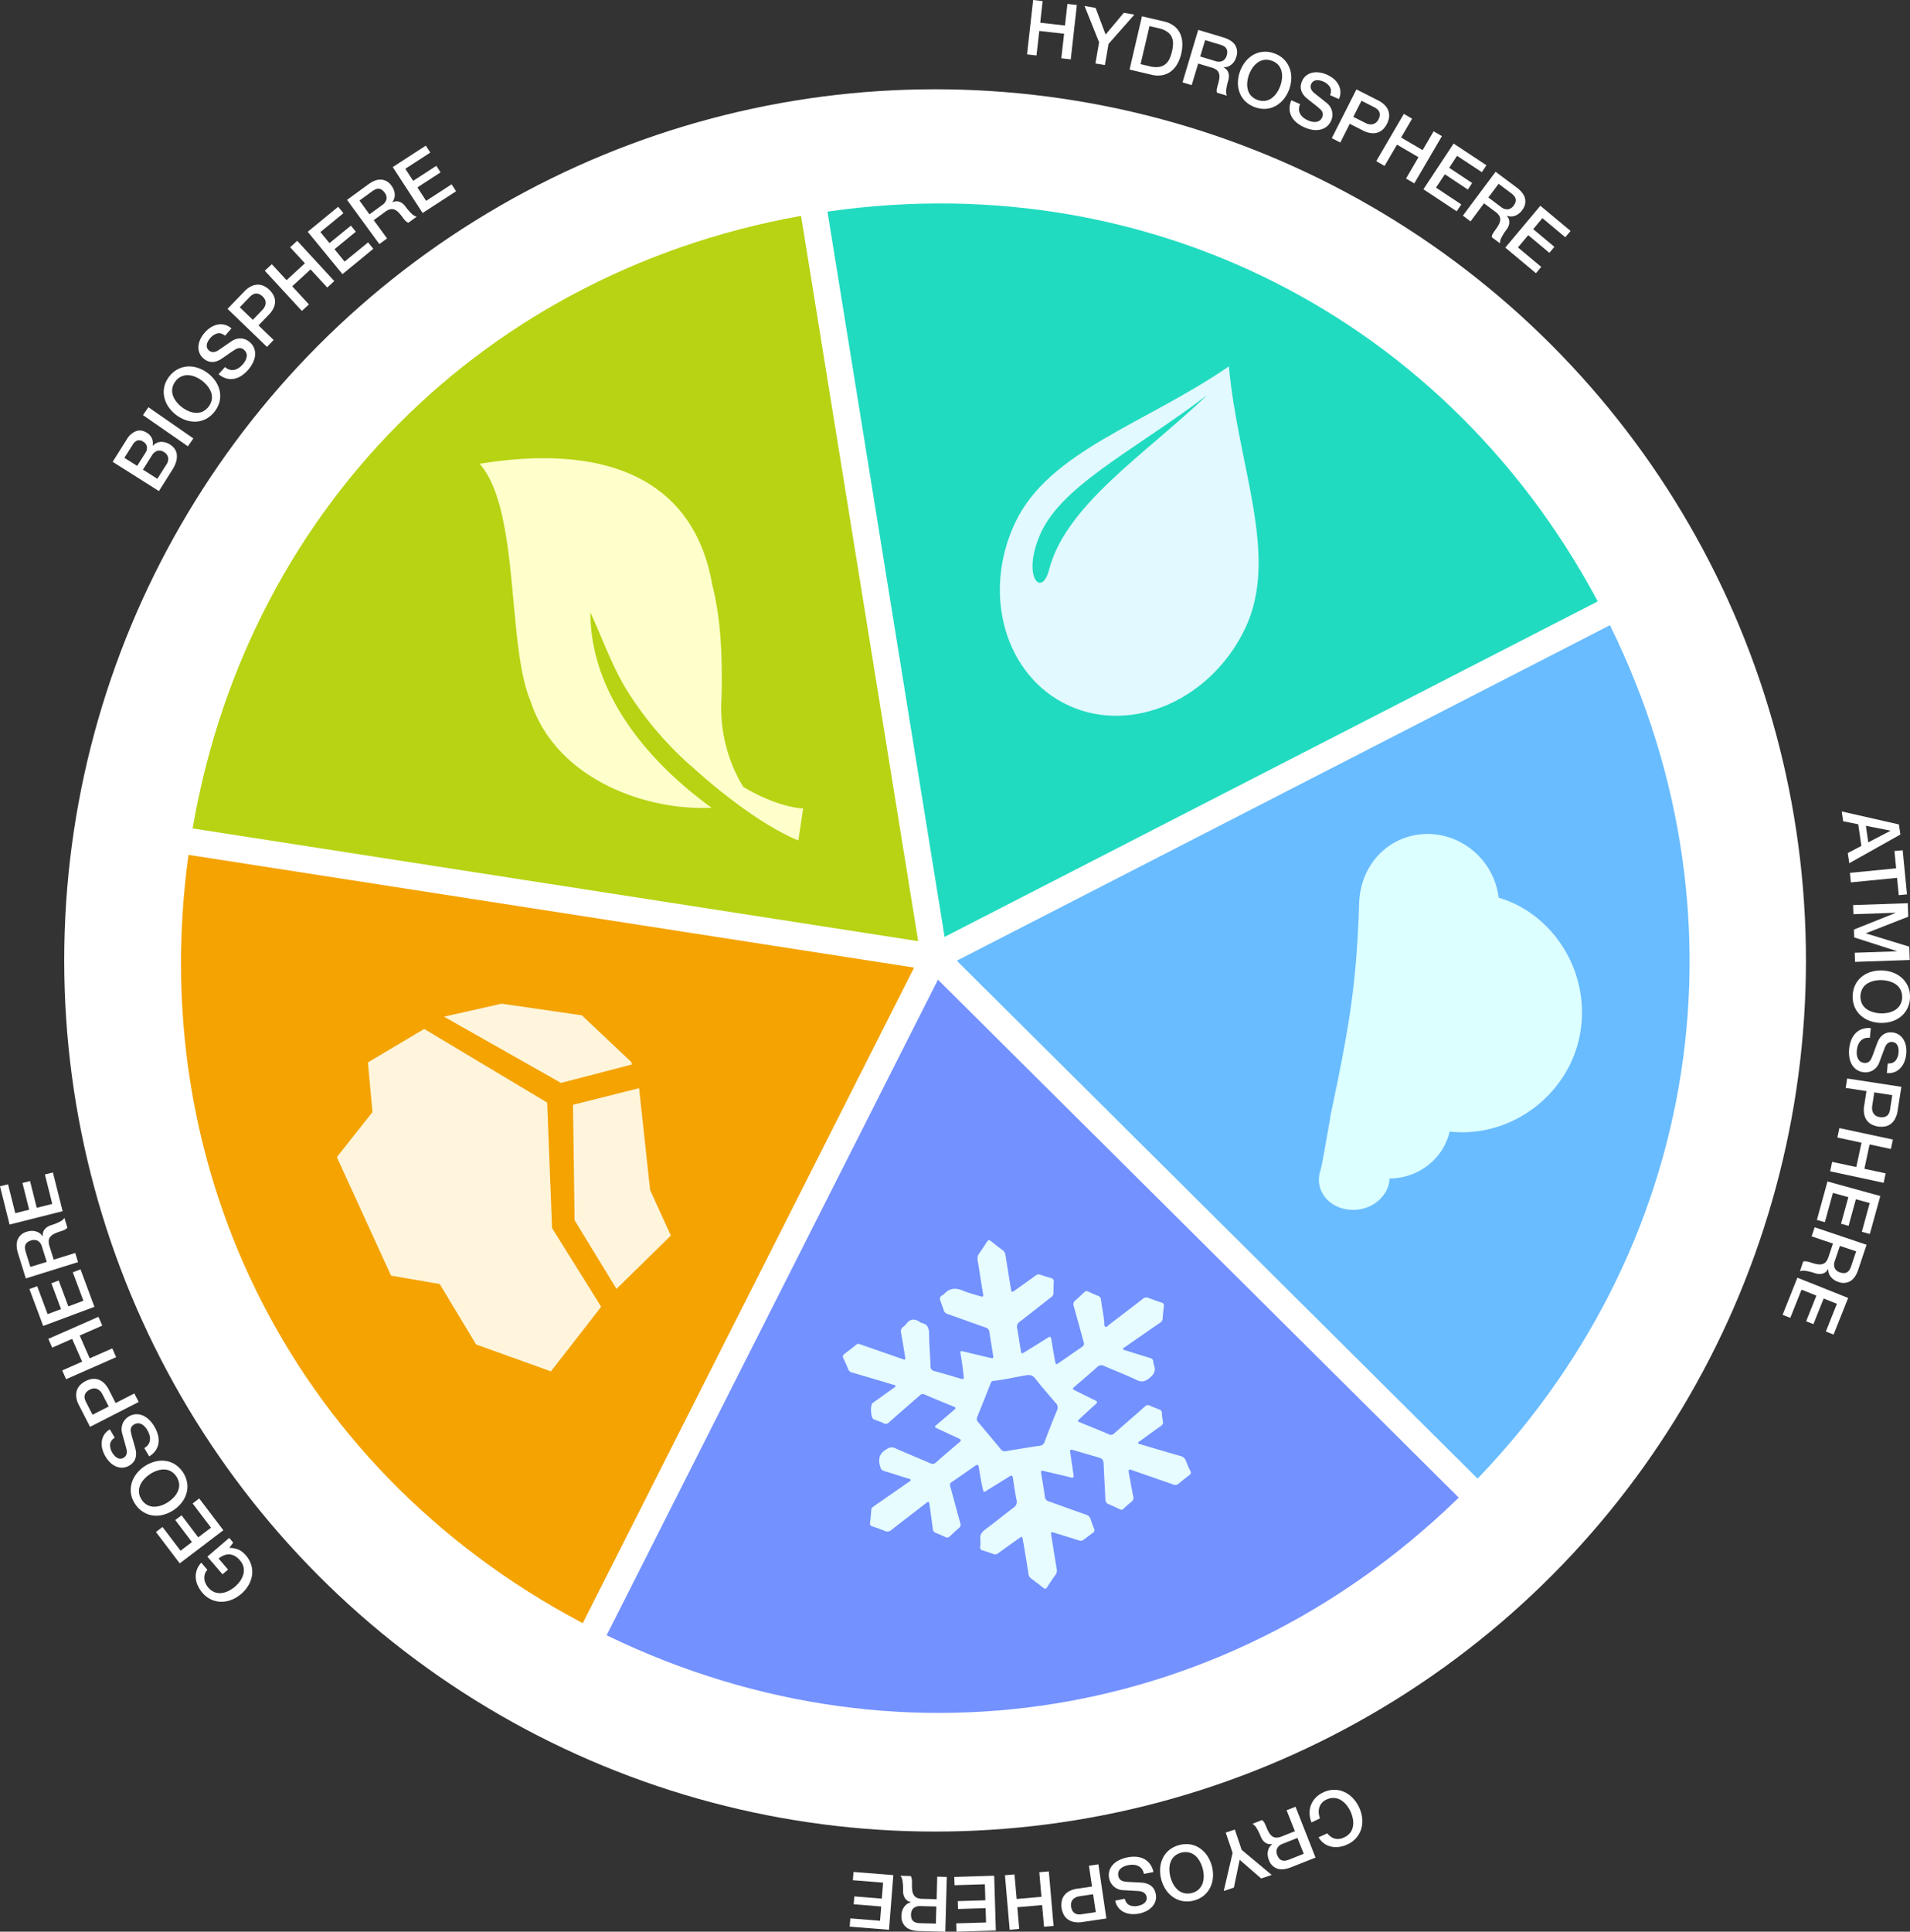 <svg xmlns="http://www.w3.org/2000/svg" viewBox="0 0 1213.87 1227.27"><rect x="0" y="0" width="1213.87" height="1227.27" fill="#333333" stroke="none"/><defs><style>.cls-1{fill:#fff;}.cls-12,.cls-2{fill:#f4a300;}.cls-13,.cls-3{fill:#7391ff;}.cls-14,.cls-4{fill:#69bcff;}.cls-15,.cls-5{fill:#b7d313;}.cls-16,.cls-6{fill:#21dbc0;}.cls-7{fill:#e1f9ff;}.cls-8{fill:#e6fcff;}.cls-9{fill:#dcffff;}.cls-10{fill:#feffca;}.cls-11{fill:#fff5dc;}.cls-12,.cls-13,.cls-14,.cls-15,.cls-16{stroke:#fff;stroke-linecap:square;stroke-miterlimit:10;stroke-width:17px;}</style></defs><title>rotatable_sphere_pie</title><g id="Layer_2" data-name="Layer 2"><g id="Layer_1-2" data-name="Layer 1"><circle class="cls-1" cx="594.28" cy="610.19" r="553.47"/><g id="Layer_2-2" data-name="Layer 2"><path class="cls-2" d="M593.79,608.15l-215.87,427C189.3,939.76,88.63,743.64,121.05,534.72Z"/><path class="cls-3" d="M593.79,608.15,933.12,945.5c-149,150-366.56,185.09-555.19,89.68Z"/><path class="cls-4" d="M593.79,608.15l425.58-218.53c96.54,188.09,62.74,405.92-86.25,555.87Z"/><path class="cls-5" d="M593.79,608.15,121.05,534.72c32.42-208.92,187.77-365.27,396.44-399Z"/><path class="cls-6" d="M593.79,608.15l-76.3-472.4c208.66-33.7,405.34,65.78,501.89,253.87Z"/><path class="cls-7" d="M791.46,399c-21.51,45.53-72,67.73-112.25,49.26s-55.54-70.75-34-116.27S728,269.22,781,232.78C786.69,296.16,813.19,353,791.46,399Zm-24.2-148c-47.78,36.28-95.62,58.78-107.41,91.53-9.64,24.82,2.32,37.06,6.89,19.37C677.46,320.69,727.57,288.86,767.25,251Z"/><path class="cls-8" d="M651.9,989.14c.59,3.64,1.2,7.27,1.75,10.91a3.82,3.82,0,0,0,1.53,2.72c2.67,2,5.33,4,7.94,6.08,1,.84,1.64.67,2.34-.42,1.7-2.64,3.43-5.26,5.27-7.78a4.81,4.81,0,0,0,.83-4c-1.19-7.06-2.31-14.13-3.44-21.2-.34-2.14-.16-2.29,1.86-1.66,5.2,1.61,10.41,3.21,15.6,4.87a2.89,2.89,0,0,0,2.93-.29c2-1.52,4-3,6-4.47a1.94,1.94,0,0,0,.78-2.73,46.4,46.4,0,0,1-2-5.57,4.77,4.77,0,0,0-3.47-3.44c-7.77-2.67-15.48-5.52-23.22-8.26a3.27,3.27,0,0,1-2.53-2.94c-.65-4.8-1.51-9.56-2.27-14.35-.37-2.31-.22-2.45,1.9-1.95,5.61,1.32,11.22,2.59,16.81,4,1.55.4,2,.12,1.78-1.53q-1.07-7.08-2.08-14.16c-.28-2,0-2.21,1.83-1.68,4.72,1.36,9.44,2.76,14.17,4.11,5.2,1.49,5.09,1.48,5.31,7.22.24,6.66.72,13.32,1,20a3.08,3.08,0,0,0,2.1,3.06c2.44,1,4.83,2.13,7.2,3.28a1.73,1.73,0,0,0,2.25-.41c1.57-1.51,3.2-3,4.89-4.32a3.23,3.23,0,0,0,1.25-3.52c-1-4.81-1.82-9.64-2.69-14.47-.5-2.77-.28-3,2.24-2.09,8.63,3,17.26,6,25.87,9a3.13,3.13,0,0,0,3.42-.53q3.33-2.78,6.81-5.38a1.91,1.91,0,0,0,.6-2.77,51.48,51.48,0,0,1-2.61-6,5.06,5.06,0,0,0-3.91-3.5c-8.39-2.37-16.74-4.89-25.11-7.36-.54-.16-1.34-.13-1.43-.85s.69-.89,1.15-1.23c4.41-3.2,8.8-6.42,13.25-9.57a2.7,2.7,0,0,0,1.24-3.07,36,36,0,0,1-.62-5.07,2.25,2.25,0,0,0-1.56-2.3c-2-.78-4.06-1.55-6-2.45a2.55,2.55,0,0,0-3.16.47c-6.51,5.77-13.11,11.43-19.62,17.19a2.75,2.75,0,0,1-3.33.52c-6-2.53-12.06-5-18.09-7.44-1.95-.8-2-1-.37-2.5,3.35-3.08,6.68-6.19,10.06-9.23,1.15-1,1.26-1.65-.31-2.39-4.24-2-8.42-4.12-12.63-6.2-2-1-2-1.12-.29-2.64,4.78-4.14,9.62-8.21,14.33-12.43a3.4,3.4,0,0,1,4.19-.59c6.89,3,13.91,5.68,20.7,8.92,3.34,1.59,5.51,1,8.27-1.28s4.21-4.6,2.73-8.29a6.78,6.78,0,0,1-.36-2,2.44,2.44,0,0,0-2-2.37c-5.15-1.55-10.28-3.17-15.42-4.8-.6-.19-1.52-.15-1.68-.84-.2-.89.79-1.12,1.33-1.5q11-7.67,22-15.27a3,3,0,0,0,1.66-2.31c.21-2.71.45-5.42.79-8.11a1.9,1.9,0,0,0-1.46-2.42c-2.74-.9-5.48-1.85-8.17-2.92a3.47,3.47,0,0,0-3.78.6c-7.21,5.6-14.48,11.14-21.74,16.68-.59.45-1.09,1.44-2,1s-.66-1.45-.71-2.23c-.33-5-1.46-9.84-2.08-14.78a2.83,2.83,0,0,0-1.87-2.59c-2.14-.86-4.25-1.79-6.34-2.78a1.9,1.9,0,0,0-2.44.46c-1.9,1.84-3.83,3.64-5.82,5.36a2.9,2.9,0,0,0-.86,3.41c2.16,7.66,4.22,15.36,6.36,23a2.29,2.29,0,0,1-1,2.9c-4.93,3.36-9.81,6.79-14.72,10.19-1.79,1.24-2.1,1.14-2.5-1.06-.82-4.56-1.64-9.13-2.34-13.71-.27-1.79-.72-2.21-2.3-1.19-4.91,3.14-9.89,6.17-14.85,9.23-1.75,1.08-1.93,1-2.3-1.19-.77-4.64-1.43-9.3-2.29-13.93a3.84,3.84,0,0,1,1.65-4.29c6.63-5.07,13.16-10.27,19.74-15.41a3.37,3.37,0,0,0,1.68-2.77c0-2.38.11-4.76.18-7.14a2.11,2.11,0,0,0-1.69-2.38c-2.27-.65-4.53-1.34-6.76-2.13a3.05,3.05,0,0,0-3.09.51c-4.35,3.17-8.74,6.28-13.12,9.41-2,1.41-2.2,1.31-2.61-1.23-1.14-7-2.29-14-3.37-21a4.64,4.64,0,0,0-1.91-3.38c-2.49-1.78-4.92-3.66-7.29-5.61-1.17-1-1.87-.8-2.66.44-1.62,2.53-3.27,5-5,7.45a5.35,5.35,0,0,0-.85,4.39c1.16,7.06,2.24,14.14,3.43,21.2.3,1.8-.29,2-1.75,1.52-3.55-1.17-7.23-2-10.67-3.46-4.67-2-8.77-2-12.35,2a5.45,5.45,0,0,1-1.43,1c-1.28.72-1.43,1.8-1,3.11.72,2,1.48,3.95,2.12,6a3.67,3.67,0,0,0,2.5,2.59c8.06,2.83,16.09,5.75,24.15,8.58a3.32,3.32,0,0,1,2.48,3c.68,4.79,1.52,9.56,2.27,14.35.36,2.26.2,2.4-2,1.89-5.73-1.36-11.47-2.69-17.19-4.11-1.47-.37-1.69.11-1.45,1.49q1.2,7.16,2,14.38c.19,1.69-.16,2.06-1.73,1.59-5.59-1.69-11.18-3.36-16.81-4.88a2.92,2.92,0,0,1-2.53-3.18c-.26-6.8-.83-13.6-.92-20.39,0-3.63-.87-6.17-4.59-7a3.62,3.62,0,0,1-1.24-.61c-3.29-2.28-6.21-2.22-8.71,1.22A8.51,8.51,0,0,1,574,843a3.45,3.45,0,0,0-1.34,3.86c.91,4.82,1.65,9.68,2.46,14.52.46,2.73.45,2.75-2.07,1.88q-13.13-4.55-26.25-9.13c-.88-.31-1.65-.59-2.54.15-2.49,2-5.05,4-7.62,5.94A2,2,0,0,0,536,863c1.08,2.27,2.12,4.56,3.06,6.89a3.31,3.31,0,0,0,2.41,2.12q13.13,3.82,26.22,7.76c.52.16,1.32.1,1.38.89,0,.6-.63.78-1,1.08l-13.44,9.63c-1.64,1.18-1.29,9.14.46,10.23a7.76,7.76,0,0,0,1.27.54c1.71.68,3.48,1.23,5.13,2.06a2.71,2.71,0,0,0,3.48-.51c6.45-5.73,13-11.37,19.48-17.05.87-.76,1.61-1.32,2.94-.75,6.23,2.68,12.51,5.26,18.79,7.81,1.5.61,1.32,1.13.26,2-3.72,3.14-7.4,6.34-11.12,9.49-1.59,1.35-1.61,1.43.26,2.31,4.6,2.17,9.2,4.33,13.81,6.45,1.41.65,1.73,1.19.37,2.34q-7.54,6.38-15,12.91a2.79,2.79,0,0,1-3.36.52c-7.5-3.24-15.07-6.3-22.54-9.64-2.28-1-3.65-.45-5.71.82-4.55,2.81-5.19,6.42-3.62,11.25a3,3,0,0,0,2.1,2.34c5.08,1.55,10.15,3.18,15.22,4.77.68.21,1.66.17,1.86.92s-.79,1.1-1.34,1.48q-10.88,7.61-21.8,15.18c-.87.6-1.72,1.15-1.83,2.44-.22,2.78-.46,5.55-.8,8.32a1.66,1.66,0,0,0,1.32,2.08c2.73.95,5.47,1.9,8.14,3a3.69,3.69,0,0,0,4.12-.66c7.3-5.71,14.66-11.34,22-17,1.68-1.29,1.89-1.19,2.21,1q1.1,7.69,2.13,15.39a2.53,2.53,0,0,0,1.55,2.36c2.2.88,4.37,1.84,6.54,2.81a2.14,2.14,0,0,0,2.66-.44c1.95-1.88,3.95-3.7,6-5.5a2.26,2.26,0,0,0,.77-2.64c-2.19-7.87-4.26-15.77-6.46-23.63a2.12,2.12,0,0,1,.89-2.73c5-3.45,10.06-6.9,15-10.41,1.46-1,2-.6,2.28,1.1.7,4.51,1.44,9,2.46,13.47.54,2.35.57,2.42,2.6,1.17,4.79-3,9.6-5.89,14.35-8.91,1.44-.91,2-.64,2.28,1.12.68,4.59,1.31,9.19,2.26,13.72a4.33,4.33,0,0,1-1.91,4.95c-6,4.58-11.9,9.33-17.94,13.86-2.17,1.62-3.56,3.33-3.17,6.33a20.3,20.3,0,0,1-.09,4.68,1.94,1.94,0,0,0,1.62,2.34c2.26.7,4.51,1.41,6.73,2.23a3,3,0,0,0,3.08-.43c4.35-3.18,8.73-6.29,13.11-9.42,2.07-1.48,2.21-1.42,2.62,1.11C650.77,982.14,651.33,985.64,651.9,989.14Zm-1.67-68.95c-3.6.58-7.2,1.11-10.78,1.77A3.22,3.22,0,0,1,636,920.7q-7.12-8.65-14.37-17.2a2.9,2.9,0,0,1-.53-3.33q4.3-10.67,8.53-21.37a1.9,1.9,0,0,1,1.65-1.46c7.13-.73,14.08-2.48,21.15-3.6,2.27-.36,3.82,0,5.41,2,4.21,5.34,8.66,10.48,13.1,15.63a3.91,3.91,0,0,1,.82,4.7c-2.77,6.56-5.33,13.23-7.86,19.9a3.56,3.56,0,0,1-3.27,2.59C657.16,919,653.7,919.63,650.23,920.19Z"/><path class="cls-9" d="M855.23,768.24c12.4,2.38,24.79-4.91,27.49-16.26a15.37,15.37,0,0,0,.3-3.25c18.22,0,34.22-12.34,38.26-29.79l.17,0c41.77,4.58,81.53-27.76,83.84-71.51,1.91-36.13-21.45-67.91-52.81-77.09-3.3-26-26.92-43.38-51-40.11-21.66,2.95-37.06,21.12-37.69,43.64-1.73,54.28-7,81.42-18.36,135.59,0,.4,0,.8-.07,1.2-2.59,13.82-4.8,28.39-6.36,33.54C835.73,755.12,842.83,765.85,855.23,768.24Z"/><path class="cls-10" d="M304.82,294.66c25.9,29.4,17.09,115.57,32.55,151.23,15.94,48.82,72.74,69.38,114.83,67.3-46.72-34.12-77-77.43-77-124.14,8.23,17.82,14.35,35.83,24.35,51.33a220.59,220.59,0,0,0,37.55,44.45c.91.85,1.92,1.62,2.88,2.43v0S476,521,507.38,534l3.07-20.37s-15.55-.18-38.13-13.75a97.17,97.17,0,0,1-13.77-56.57c.83-33.21-1.41-54-5.86-71.71C441.52,307.43,389.58,280.89,304.82,294.66Z"/><path class="cls-11" d="M356.57,688h-.06l-74.2-42a.08.08,0,0,1,0-.1l36.49-8.23s51,7.38,51,7.41l31.41,29.67s.39,1.57.35,1.58Zm-6.51,183.26a.08.08,0,0,0,.09,0l31.9-41a.08.08,0,0,0,0-.07l-31.2-49.94-3.1-79.69a.08.08,0,0,0,0-.05L269.6,653.72S233.84,674.94,233.83,675l2.88,31.56s-22.64,28.59-22.63,28.6l34.43,75.28,30.93,5.34,23.17,38.42,0,0Zm41.73-52.39L426.37,785s-13.2-28.88-13.2-28.88l-7-64.68a.08.08,0,0,0-.1-.06l-41.85,10.51a.08.08,0,0,0-.06.1l1,73.25Z"/></g><g id="Layer_2_copy" data-name="Layer 2 copy"><path class="cls-12" d="M593.79,608.15l-215.87,427"/><path class="cls-13" d="M593.79,608.15,933.12,945.5"/><path class="cls-14" d="M593.79,608.15l425.58-218.53"/><path class="cls-15" d="M593.79,608.15,121.05,534.72"/><path class="cls-16" d="M593.79,608.15l-76.3-472.4"/></g><g id="Layer_4_copy" data-name="Layer 4 copy"><path class="cls-1" d="M843.52,1164.79a12.33,12.33,0,0,0,2.15,2.06,7.65,7.65,0,0,0,2.52,1.24,7.79,7.79,0,0,0,2.88.24,10,10,0,0,0,3.24-1,9.75,9.75,0,0,0,3.87-3.05,9.4,9.4,0,0,0,1.71-4.11,13.51,13.51,0,0,0-.11-4.66,19.79,19.79,0,0,0-4.13-8.82,13.51,13.51,0,0,0-3.51-3.06,9.41,9.41,0,0,0-4.25-1.32,9.75,9.75,0,0,0-4.82,1,8.67,8.67,0,0,0-3,2.17,8,8,0,0,0-1.6,2.9,9.19,9.19,0,0,0-.36,3.37,13.82,13.82,0,0,0,.76,3.57l-5.38,2.52a16.49,16.49,0,0,1-1.21-5.73,14,14,0,0,1,.91-5.35,13.64,13.64,0,0,1,2.92-4.57,15.87,15.87,0,0,1,4.81-3.39,16.38,16.38,0,0,1,6.94-1.66,15.34,15.34,0,0,1,6.4,1.33,17.53,17.53,0,0,1,5.44,3.85,22.22,22.22,0,0,1,6,12.75,17.52,17.52,0,0,1-.52,6.64,15.65,15.65,0,0,1-3.07,5.79,16.15,16.15,0,0,1-5.71,4.29,18.43,18.43,0,0,1-5.32,1.61,14.23,14.23,0,0,1-5.12-.19,12.13,12.13,0,0,1-4.47-2,13,13,0,0,1-3.5-3.9Z"/><path class="cls-1" d="M836.06,1180.18l-15.44,6.12q-5.34,2.12-8.93.87a8.66,8.66,0,0,1-5.22-5.37,10.11,10.11,0,0,1-.84-4.09,9,9,0,0,1,.62-3.07,6.64,6.64,0,0,1,1.26-2q.72-.76,1.08-1.06l0-.09a6.27,6.27,0,0,1-1.74.17,5,5,0,0,1-2-.54,6.79,6.79,0,0,1-2-1.58,9.8,9.8,0,0,1-1.73-3,30.79,30.79,0,0,0-2.48-5,7.32,7.32,0,0,0-2.65-2.8l6.07-2.41a5.68,5.68,0,0,1,1.66,2q.62,1.22,1.08,2.4a25.11,25.11,0,0,0,1.79,3.72,7.19,7.19,0,0,0,2.06,2.28,4.53,4.53,0,0,0,2.59.78,9.34,9.34,0,0,0,3.39-.77l8.33-3.3-5.28-13.31,5.66-2.24Zm-11.49-12.47-9.28,3.68a6.32,6.32,0,0,0-3.61,2.92,5.38,5.38,0,0,0,.13,4.43,6.46,6.46,0,0,0,1.45,2.33,4,4,0,0,0,1.85,1,4.93,4.93,0,0,0,2.1,0,12.91,12.91,0,0,0,2.18-.65l9.19-3.64Z"/><path class="cls-1" d="M789.13,1175.3l19.08,15.91-6.7,2.24-13.67-11.86-3.65,17.65-6.46,2.16,5.63-24.17L779,1164.3l5.77-1.93Z"/><path class="cls-1" d="M758.85,1207.44a16.17,16.17,0,0,1-7.13.4,15.66,15.66,0,0,1-6.08-2.45,17.54,17.54,0,0,1-4.68-4.75,22.2,22.2,0,0,1-3.65-13.59,17.55,17.55,0,0,1,1.67-6.45,15.38,15.38,0,0,1,4-5.15,17.71,17.71,0,0,1,13.5-3.62,15.35,15.35,0,0,1,6.07,2.43,17.51,17.51,0,0,1,4.68,4.74,22.21,22.21,0,0,1,3.65,13.59,17.52,17.52,0,0,1-1.67,6.45,15.64,15.64,0,0,1-4,5.17A16.15,16.15,0,0,1,758.85,1207.44Zm-1.29-4.8a9.76,9.76,0,0,0,4.34-2.33,9.42,9.42,0,0,0,2.4-3.75,13.49,13.49,0,0,0,.71-4.6,19.8,19.8,0,0,0-2.53-9.41,13.52,13.52,0,0,0-2.92-3.63,9.41,9.41,0,0,0-4-2,10.84,10.84,0,0,0-9.27,2.49,9.43,9.43,0,0,0-2.4,3.75,13.53,13.53,0,0,0-.71,4.6,19.8,19.8,0,0,0,2.53,9.41,13.55,13.55,0,0,0,2.92,3.63,9.42,9.42,0,0,0,4,2A9.76,9.76,0,0,0,757.56,1202.65Z"/><path class="cls-1" d="M727,1190.57a7.79,7.79,0,0,0-1.35-3.2,6.15,6.15,0,0,0-2.33-1.88,8.09,8.09,0,0,0-3-.73,13.62,13.62,0,0,0-3.45.28,11.06,11.06,0,0,0-3.25,1.14,6.91,6.91,0,0,0-2,1.63,4.33,4.33,0,0,0-.9,1.9,5,5,0,0,0,0,2,4.15,4.15,0,0,0,1.47,2.71,5.16,5.16,0,0,0,2.2.92,41.37,41.37,0,0,0,4.48.4q2.53.1,6.26.33a13,13,0,0,1,4,.75,8.87,8.87,0,0,1,2.74,1.6,7.44,7.44,0,0,1,1.72,2.18,10,10,0,0,1,.9,2.55,9.05,9.05,0,0,1-.16,4.68,9.77,9.77,0,0,1-2.2,3.71,12.75,12.75,0,0,1-3.63,2.66,17.88,17.88,0,0,1-4.41,1.53,18.18,18.18,0,0,1-5.17.34,12.68,12.68,0,0,1-4.58-1.22,10,10,0,0,1-5.55-7.31l6-1.22q.91,3.24,3.2,4.19a9.09,9.09,0,0,0,5.38.31,11.5,11.5,0,0,0,2.1-.66,7,7,0,0,0,1.86-1.13,4.47,4.47,0,0,0,1.22-1.67,4.24,4.24,0,0,0-1.55-4.88,7.4,7.4,0,0,0-3.25-1l-1.59-.1-3.09-.19-3.34-.18-2.34-.14a10.19,10.19,0,0,1-3.2-.83,9.41,9.41,0,0,1-2.5-1.65,8.8,8.8,0,0,1-1.75-2.25,9.41,9.41,0,0,1-1-2.59,9.83,9.83,0,0,1,.17-5.13,10.13,10.13,0,0,1,2.4-3.95,13.62,13.62,0,0,1,4-2.77,21.18,21.18,0,0,1,4.84-1.61,20.78,20.78,0,0,1,5.63-.41,13.08,13.08,0,0,1,4.93,1.28,10.93,10.93,0,0,1,3.83,3.17,12.87,12.87,0,0,1,2.31,5.22Z"/><path class="cls-1" d="M703.13,1218.88,688,1221.12a14.62,14.62,0,0,1-6.13-.18,9.54,9.54,0,0,1-4-2.12,9.11,9.11,0,0,1-2.22-3.22,15,15,0,0,1-1-3.4,14.59,14.59,0,0,1,0-3.51,9.12,9.12,0,0,1,1.2-3.7,9.34,9.34,0,0,1,3.18-3.15,14.86,14.86,0,0,1,5.82-1.92l9.16-1.35-1.94-13.2,6-.89Zm-8.42-15.4-8.82,1.3a8,8,0,0,0-2,.59,6,6,0,0,0-1.81,1.23,4.86,4.86,0,0,0-1.19,1.95,6,6,0,0,0-.15,2.8,7.13,7.13,0,0,0,.89,2.72,4.52,4.52,0,0,0,1.56,1.57,4.68,4.68,0,0,0,2,.62,10.37,10.37,0,0,0,2.3-.09l8.91-1.31Z"/><path class="cls-1" d="M669.58,1223.6l-6.06.53-1.21-13.78-15.77,1.38,1.21,13.78-6.07.53-3-34.64,6.06-.53,1.37,15.62,15.77-1.38-1.37-15.62,6.06-.53Z"/><path class="cls-1" d="M632.89,1226.49l-25,.76-.16-5.26,18.94-.57-.28-9.1-17.53.53-.15-5,17.52-.53-.31-10.17-19.28.59-.16-5.26,25.36-.77Z"/><path class="cls-1" d="M600.76,1227.27l-16.6-.42q-5.75-.14-8.55-2.7a8.66,8.66,0,0,1-2.7-7,10.1,10.1,0,0,1,.83-4.1,9,9,0,0,1,1.77-2.59,6.65,6.65,0,0,1,2-1.39q1-.41,1.4-.55v-.1a6.23,6.23,0,0,1-1.67-.53,5,5,0,0,1-1.65-1.29,6.77,6.77,0,0,1-1.23-2.25,9.79,9.79,0,0,1-.42-3.42,30.8,30.8,0,0,0-.32-5.59,7.33,7.33,0,0,0-1.34-3.61l6.52.17a5.67,5.67,0,0,1,.74,2.5q.09,1.37.05,2.63a25.18,25.18,0,0,0,.19,4.12,7.2,7.2,0,0,0,1,2.9,4.54,4.54,0,0,0,2.08,1.73,9.34,9.34,0,0,0,3.42.62l9,.23.36-14.31,6.09.15Zm-5.68-16-10-.25a6.34,6.34,0,0,0-4.47,1.28,5.39,5.39,0,0,0-1.62,4.13,6.48,6.48,0,0,0,.42,2.71,3.94,3.94,0,0,0,1.3,1.66,4.94,4.94,0,0,0,1.93.83,13,13,0,0,0,2.26.25l9.88.25Z"/><path class="cls-1" d="M565,1226.06l-25-2,.42-5.24,18.88,1.52.73-9.08-17.48-1.41.4-5,17.48,1.41.82-10.15-19.22-1.55.42-5.24,25.29,2Z"/><path class="cls-1" d="M1206.83,523.79l.93,6.41-32.5,18.23-.93-6.46,8.64-4.55-2-13.74-9.58-1.91-.9-6.22Zm-21,.87,1.52,10.51,14.05-7.3,0-.14Z"/><path class="cls-1" d="M1209.22,540.22l2.74,28-5.23.51-1.08-11-29.37,2.88-.59-6.06,29.37-2.87-1.07-11Z"/><path class="cls-1" d="M1212.46,573.84l.29,8.57-26.88,10.52v.1l27.53,8.42.29,8.47-34.75,1.19-.2-5.79,26.82-.92v-.1l-27.15-8.72-.17-5L1204.73,580v-.1l-26.82.92-.2-5.79Z"/><path class="cls-1" d="M1213.85,633.91a16.15,16.15,0,0,1-1.72,6.93,15.64,15.64,0,0,1-4.13,5.09,17.58,17.58,0,0,1-5.91,3.07,22.23,22.23,0,0,1-14.07-.51,17.56,17.56,0,0,1-5.67-3.5,15.38,15.38,0,0,1-3.73-5.37,17.71,17.71,0,0,1,.51-14,15.34,15.34,0,0,1,4.11-5.09,17.52,17.52,0,0,1,5.91-3.07,22.2,22.2,0,0,1,14.07.51,17.52,17.52,0,0,1,5.67,3.5,15.65,15.65,0,0,1,3.75,5.38A16.17,16.17,0,0,1,1213.85,633.91Zm-5-.18a9.74,9.74,0,0,0-.95-4.84,9.41,9.41,0,0,0-2.87-3.39,13.49,13.49,0,0,0-4.19-2,19.77,19.77,0,0,0-9.73-.35,13.48,13.48,0,0,0-4.33,1.72,9.42,9.42,0,0,0-3.11,3.18,10.83,10.83,0,0,0-.35,9.59,9.4,9.4,0,0,0,2.87,3.39,13.51,13.51,0,0,0,4.19,2,19.79,19.79,0,0,0,9.73.36,13.53,13.53,0,0,0,4.33-1.72,9.42,9.42,0,0,0,3.11-3.18A9.76,9.76,0,0,0,1208.89,633.73Z"/><path class="cls-1" d="M1188.35,659.38a7.8,7.8,0,0,0-3.46.35,6.15,6.15,0,0,0-2.49,1.67,8.09,8.09,0,0,0-1.58,2.66,13.55,13.55,0,0,0-.74,3.38,11.06,11.06,0,0,0,.13,3.44,7,7,0,0,0,1,2.39,4.32,4.32,0,0,0,1.55,1.42,5,5,0,0,0,1.88.57,4.16,4.16,0,0,0,3-.61,5.18,5.18,0,0,0,1.52-1.83,41.54,41.54,0,0,0,1.7-4.17q.84-2.39,2.16-5.88a12.93,12.93,0,0,1,1.89-3.56,8.87,8.87,0,0,1,2.34-2.15,7.45,7.45,0,0,1,2.59-1,9.94,9.94,0,0,1,2.7-.11,9,9,0,0,1,4.43,1.53,9.73,9.73,0,0,1,2.9,3.19,12.73,12.73,0,0,1,1.47,4.25,17.91,17.91,0,0,1,.16,4.66,18.24,18.24,0,0,1-1.2,5,12.67,12.67,0,0,1-2.52,4,10,10,0,0,1-8.62,3.15l.59-6.06q3.37.08,4.95-1.82a9.11,9.11,0,0,0,1.88-5.05,11.31,11.31,0,0,0,0-2.2,6.92,6.92,0,0,0-.53-2.11,4.49,4.49,0,0,0-1.23-1.66,4.25,4.25,0,0,0-5.12,0,7.42,7.42,0,0,0-1.86,2.83l-.56,1.49q-.49,1.3-1.09,2.9l-1.16,3.14q-.57,1.54-.83,2.2a10.16,10.16,0,0,1-1.74,2.81,9.37,9.37,0,0,1-2.31,1.9,8.72,8.72,0,0,1-2.67,1,9.35,9.35,0,0,1-2.75.15,9.84,9.84,0,0,1-4.85-1.67,10.12,10.12,0,0,1-3.07-3.45,13.64,13.64,0,0,1-1.49-4.6,21.32,21.32,0,0,1-.12-5.1,20.85,20.85,0,0,1,1.27-5.5,13.12,13.12,0,0,1,2.67-4.34,11,11,0,0,1,4.15-2.73,12.89,12.89,0,0,1,5.67-.67Z"/><path class="cls-1" d="M1208.38,690.5,1206,705.67a14.58,14.58,0,0,1-2,5.81,9.52,9.52,0,0,1-3.2,3.15,9.08,9.08,0,0,1-3.73,1.17,14.88,14.88,0,0,1-3.54-.08,14.64,14.64,0,0,1-3.37-1,9.1,9.1,0,0,1-3.18-2.24,9.32,9.32,0,0,1-2.08-4,14.85,14.85,0,0,1-.12-6.13l1.41-9.15-13.19-2,.93-6Zm-17.2,3.51-1.36,8.81a7.86,7.86,0,0,0,0,2.11,6,6,0,0,0,.64,2.09,4.86,4.86,0,0,0,1.51,1.71,6,6,0,0,0,2.63,1,7.11,7.11,0,0,0,2.87-.05,4.5,4.5,0,0,0,2-1,4.68,4.68,0,0,0,1.18-1.74,10.33,10.33,0,0,0,.59-2.23l1.37-8.9Z"/><path class="cls-1" d="M1203,724l-1.28,6-13.52-2.9-3.32,15.47,13.52,2.91-1.28,6-34-7.3,1.28-6,15.33,3.29,3.32-15.47-15.33-3.29,1.28-6Z"/><path class="cls-1" d="M1195,759.88,1188.33,784l-5.07-1.39,5-18.27-8.78-2.42-4.65,16.9-4.79-1.32,4.65-16.9-9.81-2.7-5.12,18.59-5.07-1.4,6.73-24.46Z"/><path class="cls-1" d="M1186.25,790.84,1181,806.58q-1.83,5.45-5.1,7.38a8.66,8.66,0,0,1-7.47.52,10.09,10.09,0,0,1-3.67-2,9,9,0,0,1-2-2.45,6.68,6.68,0,0,1-.75-2.28c-.08-.69-.11-1.19-.11-1.5l-.09,0a6.22,6.22,0,0,1-1,1.44,5,5,0,0,1-1.71,1.2,6.78,6.78,0,0,1-2.51.52,9.8,9.8,0,0,1-3.4-.6,30.74,30.74,0,0,0-5.43-1.34,7.33,7.33,0,0,0-3.85.22l2.08-6.19a5.64,5.64,0,0,1,2.61,0q1.33.32,2.53.72a24.93,24.93,0,0,0,4,1,7.18,7.18,0,0,0,3.07-.1,4.53,4.53,0,0,0,2.27-1.47,9.34,9.34,0,0,0,1.6-3.08l2.85-8.5-13.57-4.56,1.94-5.77Zm-16.94.73-3.18,9.46a6.33,6.33,0,0,0-.1,4.64,5.39,5.39,0,0,0,3.47,2.76,6.44,6.44,0,0,0,2.72.4,3.94,3.94,0,0,0,2-.75,4.94,4.94,0,0,0,1.36-1.6,12.93,12.93,0,0,0,.91-2.09l3.15-9.37Z"/><path class="cls-1" d="M1174.57,824.64l-9.27,23.25-4.89-1.95,7-17.6L1159,825l-6.5,16.28-4.61-1.84,6.49-16.29-9.45-3.77-7.14,17.91-4.89-1.95,9.4-23.57Z"/><path class="cls-1" d="M656.61,0l6,.69L661.1,14.43l15.73,1.79,1.56-13.74,6,.69L680.5,37.72l-6-.69,1.77-15.58L660.5,19.66l-1.78,15.58-6-.69Z"/><path class="cls-1" d="M698.51,26.86,689.26,3.8l7,1.21,6.4,16.93L714.22,8.13l6.72,1.17L704.51,27.9l-2.33,13.44-6-1Z"/><path class="cls-1" d="M725.76,10.35l14,3.29a16.21,16.21,0,0,1,6.42,2.91,12.85,12.85,0,0,1,3.8,4.72,15.91,15.91,0,0,1,1.42,6,24.63,24.63,0,0,1-.67,6.8,24.56,24.56,0,0,1-2.42,6.38,15.92,15.92,0,0,1-3.94,4.75,12.85,12.85,0,0,1-5.5,2.54,16.22,16.22,0,0,1-7-.25l-14-3.29Zm-.88,30.41,5.83,1.37a15.18,15.18,0,0,0,5.88.4,8.53,8.53,0,0,0,4.06-1.75,9.52,9.52,0,0,0,2.61-3.44,24.47,24.47,0,0,0,1.57-4.66,24.41,24.41,0,0,0,.67-4.87,9.51,9.51,0,0,0-.81-4.24,8.51,8.51,0,0,0-2.86-3.37,15.17,15.17,0,0,0-5.45-2.25l-5.83-1.37Z"/><path class="cls-1" d="M761.5,19l15.91,4.77q5.5,1.65,7.54,4.86a8.65,8.65,0,0,1,.76,7.45,10.08,10.08,0,0,1-1.88,3.73,9,9,0,0,1-2.39,2,6.65,6.65,0,0,1-2.26.82q-1,.15-1.5.16l0,.09a6.23,6.23,0,0,1,1.47,1,5,5,0,0,1,1.25,1.67,6.81,6.81,0,0,1,.6,2.49,9.8,9.8,0,0,1-.49,3.41,30.7,30.7,0,0,0-1.16,5.47,7.32,7.32,0,0,0,.35,3.84l-6.25-1.87a5.67,5.67,0,0,1-.06-2.61q.28-1.34.64-2.55a25,25,0,0,0,.9-4,7.18,7.18,0,0,0-.2-3.06,4.54,4.54,0,0,0-1.54-2.22,9.37,9.37,0,0,0-3.13-1.5l-8.58-2.58-4.12,13.71-5.83-1.75Zm1.28,16.91,9.56,2.87a6.33,6.33,0,0,0,4.64-.06,5.38,5.38,0,0,0,2.64-3.55,6.45,6.45,0,0,0,.31-2.73,3.93,3.93,0,0,0-.81-1.95,4.91,4.91,0,0,0-1.64-1.31,12.88,12.88,0,0,0-2.11-.84l-9.47-2.84Z"/><path class="cls-1" d="M810.05,34a16.16,16.16,0,0,1,6,3.79,15.66,15.66,0,0,1,3.54,5.52,17.55,17.55,0,0,1,1.07,6.58A22.22,22.22,0,0,1,815.83,63a17.55,17.55,0,0,1-5.09,4.29,15.37,15.37,0,0,1-6.27,1.86,17.72,17.72,0,0,1-13.11-4.85,15.34,15.34,0,0,1-3.55-5.49,17.51,17.51,0,0,1-1.07-6.58,22.21,22.21,0,0,1,4.88-13.2,17.51,17.51,0,0,1,5.09-4.3A15.65,15.65,0,0,1,803,32.9,16.16,16.16,0,0,1,810.05,34Zm-1.72,4.66a9.75,9.75,0,0,0-4.89-.61,9.42,9.42,0,0,0-4.12,1.67A13.49,13.49,0,0,0,796.08,43a19.79,19.79,0,0,0-3.38,9.14A13.46,13.46,0,0,0,793,56.8a9.39,9.39,0,0,0,2,3.95,10.84,10.84,0,0,0,9,3.33,9.42,9.42,0,0,0,4.12-1.67,13.51,13.51,0,0,0,3.24-3.35,19.78,19.78,0,0,0,3.38-9.14,13.56,13.56,0,0,0-.28-4.65,9.43,9.43,0,0,0-2-3.95A9.74,9.74,0,0,0,808.33,38.62Z"/><path class="cls-1" d="M826.28,66.14a7.76,7.76,0,0,0-.75,3.39,6.16,6.16,0,0,0,.81,2.88,8.08,8.08,0,0,0,2,2.33,13.48,13.48,0,0,0,3,1.76,11.05,11.05,0,0,0,3.31.95,6.92,6.92,0,0,0,2.57-.17,4.32,4.32,0,0,0,1.84-1,5,5,0,0,0,1.13-1.6,4.16,4.16,0,0,0,.36-3.06,5.15,5.15,0,0,0-1.27-2,41.37,41.37,0,0,0-3.42-2.92q-2-1.55-4.91-3.89a13,13,0,0,1-2.79-2.9A8.86,8.86,0,0,1,826.85,57a7.44,7.44,0,0,1-.14-2.77,9.92,9.92,0,0,1,.74-2.6,9,9,0,0,1,2.83-3.73,9.76,9.76,0,0,1,3.94-1.75,12.75,12.75,0,0,1,4.5-.07,18,18,0,0,1,4.48,1.31,18.19,18.19,0,0,1,4.42,2.71,12.66,12.66,0,0,1,3,3.65,10,10,0,0,1,.3,9.18l-5.57-2.45q1.13-3.17-.18-5.27A9.09,9.09,0,0,0,841,51.81a11.39,11.39,0,0,0-2.09-.68,7,7,0,0,0-2.17-.16,4.49,4.49,0,0,0-2,.65,4.24,4.24,0,0,0-1.56,4.87,7.4,7.4,0,0,0,2.1,2.65l1.24,1L839,62.09l2.62,2.08,1.83,1.47a10.18,10.18,0,0,1,2.13,2.53A9.38,9.38,0,0,1,846.63,71a8.79,8.79,0,0,1,.13,2.85,9.4,9.4,0,0,1-.72,2.66,9.85,9.85,0,0,1-3.1,4.09,10.13,10.13,0,0,1-4.24,1.83,13.64,13.64,0,0,1-4.83,0A21.26,21.26,0,0,1,829,80.9,20.83,20.83,0,0,1,824.16,78a13.1,13.1,0,0,1-3.29-3.89,11,11,0,0,1-1.29-4.8,12.86,12.86,0,0,1,1.13-5.59Z"/><path class="cls-1" d="M862.07,56.81l13.68,6.95a14.58,14.58,0,0,1,4.9,3.69,9.53,9.53,0,0,1,2,4,9.1,9.1,0,0,1,0,3.91,14.81,14.81,0,0,1-1.18,3.34,14.54,14.54,0,0,1-2,2.89,9.13,9.13,0,0,1-3.12,2.32,9.33,9.33,0,0,1-4.42.73,14.87,14.87,0,0,1-5.86-1.8l-8.25-4.19-6,11.9-5.43-2.76Zm-2,17.43,7.95,4a8,8,0,0,0,2,.69,6,6,0,0,0,2.19,0,4.85,4.85,0,0,0,2.1-.9,6,6,0,0,0,1.75-2.2,7.13,7.13,0,0,0,.84-2.74A4.52,4.52,0,0,0,876.5,71a4.71,4.71,0,0,0-1.29-1.66,10.27,10.27,0,0,0-1.93-1.25l-8-4.08Z"/><path class="cls-1" d="M892.19,72.36l5.26,3.07-7,11.94,13.67,8,7-11.94,5.26,3.07-17.54,30-5.25-3.07,7.91-13.54-13.67-8-7.91,13.54-5.26-3.07Z"/><path class="cls-1" d="M923.82,91.21,944.68,105l-2.91,4.38L926,99l-5,7.59,14.61,9.69-2.75,4.14-14.61-9.69-5.63,8.48,16.07,10.66-2.91,4.38-21.15-14Z"/><path class="cls-1" d="M950.5,109.14l13.31,9.93q4.61,3.44,5.42,7.15a8.65,8.65,0,0,1-1.83,7.26,10.09,10.09,0,0,1-3,2.86,9,9,0,0,1-2.94,1.09,6.67,6.67,0,0,1-2.4,0q-1-.22-1.46-.36l-.06.08a6.26,6.26,0,0,1,1.06,1.4,5,5,0,0,1,.6,2,6.81,6.81,0,0,1-.29,2.55,9.84,9.84,0,0,1-1.63,3,30.74,30.74,0,0,0-3,4.75,7.34,7.34,0,0,0-1,3.73l-5.23-3.9a5.65,5.65,0,0,1,.84-2.47q.72-1.16,1.47-2.18a25.08,25.08,0,0,0,2.23-3.47,7.18,7.18,0,0,0,.86-2.94,4.55,4.55,0,0,0-.69-2.61,9.35,9.35,0,0,0-2.43-2.48l-7.18-5.36-8.56,11.48L929.71,137Zm-4.59,16.33,8,6A6.33,6.33,0,0,0,958.3,133a5.38,5.38,0,0,0,3.7-2.43,6.46,6.46,0,0,0,1.22-2.46,4,4,0,0,0-.1-2.11,4.91,4.91,0,0,0-1.1-1.79,13,13,0,0,0-1.7-1.51l-7.92-5.91Z"/><path class="cls-1" d="M978.95,130.73l19.21,16-3.37,4-14.54-12.14-5.84,7,13.46,11.24-3.18,3.81-13.46-11.24-6.52,7.81,14.8,12.36-3.37,4-19.48-16.26Z"/><path class="cls-1" d="M71.6,293.41l9-14.28a12.09,12.09,0,0,1,5.82-5.19q3.32-1.24,7,1.08a7.75,7.75,0,0,1,3.12,3.5,8.29,8.29,0,0,1,.48,4.66l.08.05a7.6,7.6,0,0,1,5.18-2.49,10.07,10.07,0,0,1,5.88,1.77,10,10,0,0,1,2.84,2.66,7.79,7.79,0,0,1,1.37,3.58,11.54,11.54,0,0,1-.41,4.47,19.65,19.65,0,0,1-2.46,5.3L101,312ZM87.16,296l5.31-8.39a5.44,5.44,0,0,0,.9-3.75,4.44,4.44,0,0,0-2.24-3.15,4.53,4.53,0,0,0-3.83-.87,5.89,5.89,0,0,0-2.94,2.64l-5.31,8.4ZM100,304.2l5.76-9.09a6.07,6.07,0,0,0,1.09-4.41,5.3,5.3,0,0,0-2.62-3.47,5.08,5.08,0,0,0-4.17-.83,6.2,6.2,0,0,0-3.48,2.9l-5.75,9.09Z"/><path class="cls-1" d="M90.85,263.73l3.47-5,28.57,19.82-3.47,5Z"/><path class="cls-1" d="M107.5,239.3a16.15,16.15,0,0,1,5.4-4.67,15.66,15.66,0,0,1,6.31-1.78,17.53,17.53,0,0,1,6.6.9,22.2,22.2,0,0,1,11.2,8.53,17.52,17.52,0,0,1,2.62,6.13,15.38,15.38,0,0,1-.05,6.54,17.71,17.71,0,0,1-8.47,11.12,15.36,15.36,0,0,1-6.29,1.79,17.53,17.53,0,0,1-6.6-.9,22.22,22.22,0,0,1-11.2-8.53,17.54,17.54,0,0,1-2.62-6.13,15.65,15.65,0,0,1,0-6.56A16.16,16.16,0,0,1,107.5,239.3Zm4,3a9.75,9.75,0,0,0-2,4.5,9.43,9.43,0,0,0,.39,4.43,13.52,13.52,0,0,0,2.25,4.07,19.79,19.79,0,0,0,7.75,5.9,13.49,13.49,0,0,0,4.53,1.09,9.4,9.4,0,0,0,4.37-.8,10.84,10.84,0,0,0,5.81-7.63,9.42,9.42,0,0,0-.39-4.43,13.55,13.55,0,0,0-2.25-4.07,19.8,19.8,0,0,0-7.75-5.9,13.55,13.55,0,0,0-4.53-1.09,9.42,9.42,0,0,0-4.37.8A9.74,9.74,0,0,0,111.46,242.31Z"/><path class="cls-1" d="M143,233.19a7.76,7.76,0,0,0,3,1.71,6.14,6.14,0,0,0,3,.07,8.06,8.06,0,0,0,2.82-1.26,13.56,13.56,0,0,0,2.55-2.33,11,11,0,0,0,1.87-2.89,6.9,6.9,0,0,0,.59-2.51,4.3,4.3,0,0,0-.45-2.06,5,5,0,0,0-1.2-1.55,4.16,4.16,0,0,0-2.82-1.24,5.16,5.16,0,0,0-2.3.62,41.63,41.63,0,0,0-3.79,2.42q-2.07,1.47-5.16,3.56a13,13,0,0,1-3.59,1.82,8.87,8.87,0,0,1-3.15.41,7.42,7.42,0,0,1-2.69-.68,10,10,0,0,1-2.27-1.47,9.06,9.06,0,0,1-2.74-3.8,9.77,9.77,0,0,1-.53-4.28,12.72,12.72,0,0,1,1.25-4.32,18,18,0,0,1,2.56-3.9,18.25,18.25,0,0,1,3.89-3.43,12.69,12.69,0,0,1,4.37-1.83,10.4,10.4,0,0,1,4.53.08,10.29,10.29,0,0,1,4.33,2.32l-4,4.61q-2.71-2-5.09-1.36a9.08,9.08,0,0,0-4.45,3,11.35,11.35,0,0,0-1.26,1.8,7,7,0,0,0-.78,2,4.5,4.5,0,0,0,.05,2.07,4.24,4.24,0,0,0,4.21,2.92,7.39,7.39,0,0,0,3.15-1.24l1.31-.89,2.56-1.75,2.76-1.9,1.94-1.32a10.18,10.18,0,0,1,3-1.3,9.38,9.38,0,0,1,3-.22,8.75,8.75,0,0,1,2.76.71,9.35,9.35,0,0,1,2.34,1.47,9.84,9.84,0,0,1,3,4.16,10.14,10.14,0,0,1,.51,4.59,13.67,13.67,0,0,1-1.43,4.61,21.29,21.29,0,0,1-2.84,4.24,20.89,20.89,0,0,1-4.21,3.77,13.11,13.11,0,0,1-4.68,2,11,11,0,0,1-5-.17,12.87,12.87,0,0,1-5-2.72Z"/><path class="cls-1" d="M144.6,196.21l10.65-11a14.58,14.58,0,0,1,5-3.6,9.53,9.53,0,0,1,4.43-.73,9.09,9.09,0,0,1,3.72,1.19,15,15,0,0,1,2.85,2.1,14.7,14.7,0,0,1,2.18,2.75,9.13,9.13,0,0,1,1.31,3.66,9.33,9.33,0,0,1-.59,4.44,14.88,14.88,0,0,1-3.44,5.07l-6.42,6.66,9.6,9.26-4.22,4.38Zm16.08,7,6.19-6.42a8,8,0,0,0,1.24-1.71,6,6,0,0,0,.69-2.08,4.86,4.86,0,0,0-.25-2.27,6,6,0,0,0-1.59-2.31,7.11,7.11,0,0,0-2.37-1.61,4.52,4.52,0,0,0-2.19-.29,4.68,4.68,0,0,0-2,.74,10.39,10.39,0,0,0-1.76,1.48l-6.25,6.49Z"/><path class="cls-1" d="M168.28,172l4.48-4.12L182.13,178l11.64-10.72-9.37-10.17,4.48-4.12,23.56,25.57L208,182.69l-10.62-11.53L185.7,181.88l10.63,11.53-4.48,4.13Z"/><path class="cls-1" d="M195.58,147.25l19.35-15.88,3.34,4.07-14.65,12,5.78,7L223,143.37l3.15,3.84-13.55,11.12L219,166.2,233.92,154l3.34,4.07-19.61,16.1Z"/><path class="cls-1" d="M220.56,127l13.41-9.8q4.64-3.39,8.43-3.08a8.65,8.65,0,0,1,6.4,3.89,10.11,10.11,0,0,1,1.84,3.75,9,9,0,0,1,.18,3.13,6.65,6.65,0,0,1-.71,2.29q-.51.91-.78,1.29l.06.08A6.25,6.25,0,0,1,251,128a5,5,0,0,1,2.09,0,6.76,6.76,0,0,1,2.35,1,9.78,9.78,0,0,1,2.42,2.45,30.88,30.88,0,0,0,3.67,4.23,7.32,7.32,0,0,0,3.27,2l-5.27,3.85a5.67,5.67,0,0,1-2.11-1.53q-.9-1-1.65-2.05a25,25,0,0,0-2.66-3.15,7.19,7.19,0,0,0-2.56-1.69,4.54,4.54,0,0,0-2.7-.11,9.37,9.37,0,0,0-3.09,1.59l-7.23,5.29L246,151.49l-4.91,3.59Zm14.25,9.19,8.06-5.89a6.34,6.34,0,0,0,2.76-3.74,5.39,5.39,0,0,0-1.24-4.25,6.45,6.45,0,0,0-2-1.89,3.94,3.94,0,0,0-2-.53,4.92,4.92,0,0,0-2,.52,13,13,0,0,0-1.94,1.18l-8,5.83Z"/><path class="cls-1" d="M249.61,106.15l21-13.62,2.86,4.41-15.89,10.31,5,7.64,14.71-9.54,2.7,4.17-14.71,9.54,5.54,8.54L287,117.1l2.86,4.41-21.29,13.81Z"/><path class="cls-1" d="M145.68,977.07l2.53,3-2.5,3.37a14.47,14.47,0,0,1,6.09,1.19,13.81,13.81,0,0,1,4.46,3.56,16.4,16.4,0,0,1,3.46,6.24,15.37,15.37,0,0,1,.43,6.53,17.5,17.5,0,0,1-2.26,6.27,22.2,22.2,0,0,1-10.69,9.16,17.52,17.52,0,0,1-6.54,1.27,15.63,15.63,0,0,1-6.4-1.41,16.15,16.15,0,0,1-5.66-4.36,19,19,0,0,1-2.93-4.58,14.39,14.39,0,0,1-1.26-4.92,12.42,12.42,0,0,1,.67-4.94,13.06,13.06,0,0,1,2.84-4.62l3.87,4.51a7.46,7.46,0,0,0-1.92,5.69,8.85,8.85,0,0,0,.78,2.93,11.36,11.36,0,0,0,1.73,2.69,9.76,9.76,0,0,0,4,2.91,9.4,9.4,0,0,0,4.41.55,13.5,13.5,0,0,0,4.46-1.35,19.79,19.79,0,0,0,7.4-6.34,13.47,13.47,0,0,0,2-4.2,9.41,9.41,0,0,0,.14-4.45,9.75,9.75,0,0,0-2.27-4.37,11.35,11.35,0,0,0-3.16-2.75,8.25,8.25,0,0,0-3.42-1.08,8,8,0,0,0-3.53.56,12.84,12.84,0,0,0-3.48,2.08l6,7-3.51,3L131.78,989Z"/><path class="cls-1" d="M114.23,993.26,99.1,973.32l4.19-3.18,11.45,15.09,7.25-5.5-10.6-14,4-3,10.6,14,8.11-6.15-11.66-15.36L126.6,952l15.34,20.21Z"/><path class="cls-1" d="M85.94,955.59A16.17,16.17,0,0,1,83.27,949a15.64,15.64,0,0,1,.37-6.54,17.53,17.53,0,0,1,3-6,22.22,22.22,0,0,1,11.7-7.83,17.56,17.56,0,0,1,6.65-.49,15.37,15.37,0,0,1,6.17,2.17A17.71,17.71,0,0,1,118.92,942a15.37,15.37,0,0,1-.35,6.53,17.5,17.5,0,0,1-3,6,22.2,22.2,0,0,1-11.7,7.83,17.51,17.51,0,0,1-6.64.49A15.64,15.64,0,0,1,91,960.59,16.17,16.17,0,0,1,85.94,955.59Zm4.13-2.76a9.74,9.74,0,0,0,3.6,3.36A9.42,9.42,0,0,0,98,957.26a13.54,13.54,0,0,0,4.58-.81,19.81,19.81,0,0,0,8.1-5.42,13.48,13.48,0,0,0,2.5-3.93,9.39,9.39,0,0,0,.66-4.4,10.83,10.83,0,0,0-5.33-8,9.4,9.4,0,0,0-4.32-1.07,13.55,13.55,0,0,0-4.58.81,19.8,19.8,0,0,0-8.1,5.42,13.53,13.53,0,0,0-2.5,3.93,9.42,9.42,0,0,0-.66,4.4A9.74,9.74,0,0,0,90.07,952.83Z"/><path class="cls-1" d="M91.69,920a7.79,7.79,0,0,0,2.6-2.31,6.15,6.15,0,0,0,1-2.81,8.06,8.06,0,0,0-.28-3.08,13.51,13.51,0,0,0-1.38-3.17,11,11,0,0,0-2.12-2.71,6.86,6.86,0,0,0-2.19-1.37,4.31,4.31,0,0,0-2.09-.25,5,5,0,0,0-1.86.63,4.16,4.16,0,0,0-2.09,2.26,5.17,5.17,0,0,0-.16,2.38A41.62,41.62,0,0,0,84.24,914q.72,2.43,1.69,6a13,13,0,0,1,.56,4,8.88,8.88,0,0,1-.64,3.11,7.42,7.42,0,0,1-1.52,2.33,10,10,0,0,1-2.13,1.67,9.05,9.05,0,0,1-4.48,1.35,9.77,9.77,0,0,1-4.22-.89A12.76,12.76,0,0,1,69.82,929,17.92,17.92,0,0,1,67,925.28a18.2,18.2,0,0,1-2-4.79,12.68,12.68,0,0,1-.31-4.73,10.41,10.41,0,0,1,1.54-4.26,10.29,10.29,0,0,1,3.6-3.35l3.07,5.25q-2.78,1.91-2.94,4.37a9.09,9.09,0,0,0,1.43,5.2,11.49,11.49,0,0,0,1.3,1.78,6.93,6.93,0,0,0,1.66,1.4,4.5,4.5,0,0,0,2,.62,4.24,4.24,0,0,0,4.12-3,7.4,7.4,0,0,0-.15-3.38q-.06-.19-.42-1.53t-.82-3l-.9-3.23q-.44-1.57-.62-2.26a10.17,10.17,0,0,1-.24-3.3,9.38,9.38,0,0,1,.76-2.9,8.76,8.76,0,0,1,1.57-2.38A9.36,9.36,0,0,1,81.76,900a9.83,9.83,0,0,1,4.91-1.49,10.14,10.14,0,0,1,4.51,1,13.67,13.67,0,0,1,3.9,2.85,21.25,21.25,0,0,1,3.08,4.06,20.89,20.89,0,0,1,2.2,5.2,13.1,13.1,0,0,1,.38,5.08A11,11,0,0,1,99,921.4a12.88,12.88,0,0,1-4.2,3.87Z"/><path class="cls-1" d="M57.22,906.52l-7-13.66a14.58,14.58,0,0,1-1.8-5.86,9.55,9.55,0,0,1,.74-4.43,9.08,9.08,0,0,1,2.33-3.14,14.9,14.9,0,0,1,2.91-2,14.71,14.71,0,0,1,3.31-1.18,9.15,9.15,0,0,1,3.89,0,9.32,9.32,0,0,1,4,2,14.87,14.87,0,0,1,3.68,4.9l4.22,8.24,11.88-6.08,2.77,5.42ZM69.1,893.6,65,885.66a7.91,7.91,0,0,0-1.21-1.73,6,6,0,0,0-1.75-1.32,4.88,4.88,0,0,0-2.23-.5,6,6,0,0,0-2.71.75,7.14,7.14,0,0,0-2.29,1.72,4.52,4.52,0,0,0-1,2,4.69,4.69,0,0,0,.06,2.1,10.32,10.32,0,0,0,.83,2.15l4.1,8Z"/><path class="cls-1" d="M42,876.26l-2.45-5.57,12.66-5.57-6.37-14.49-12.66,5.56-2.45-5.57,31.83-14L65,842.2l-14.36,6.31L57,863l14.36-6.31,2.45,5.57Z"/><path class="cls-1" d="M27.45,842.42,18.71,819l4.93-1.84,6.62,17.75,8.53-3.18-6.12-16.43,4.65-1.74L43.44,830,53,826.4l-6.74-18.07,4.93-1.84L60,830.27Z"/><path class="cls-1" d="M16.4,812.22l-4.92-15.86q-1.7-5.49-.18-9a8.66,8.66,0,0,1,5.75-4.79,10.08,10.08,0,0,1,4.15-.52,9,9,0,0,1,3,.85,6.67,6.67,0,0,1,1.94,1.41q.7.78,1,1.15l.09,0a6.25,6.25,0,0,1,0-1.75,5,5,0,0,1,.69-2,6.77,6.77,0,0,1,1.73-1.89,9.81,9.81,0,0,1,3.1-1.5,30.88,30.88,0,0,0,5.19-2.09,7.32,7.32,0,0,0,3-2.43L42.83,780a5.66,5.66,0,0,1-2.13,1.5q-1.27.52-2.47.9a25.11,25.11,0,0,0-3.84,1.5,7.2,7.2,0,0,0-2.43,1.88,4.55,4.55,0,0,0-1,2.52,9.36,9.36,0,0,0,.51,3.44l2.66,8.56,13.67-4.24,1.8,5.81Zm13.31-10.51-3-9.53a6.34,6.34,0,0,0-2.64-3.82,5.39,5.39,0,0,0-4.42-.21,6.45,6.45,0,0,0-2.44,1.27,3.93,3.93,0,0,0-1.16,1.76,4.92,4.92,0,0,0-.17,2.09,13,13,0,0,0,.49,2.22l2.93,9.44Z"/><path class="cls-1" d="M6.08,778,0,753.68l5.1-1.28,4.6,18.38,8.83-2.21-4.26-17,4.82-1.21,4.26,17,9.87-2.47-4.69-18.71,5.1-1.28,6.17,24.61Z"/></g></g></g></svg>